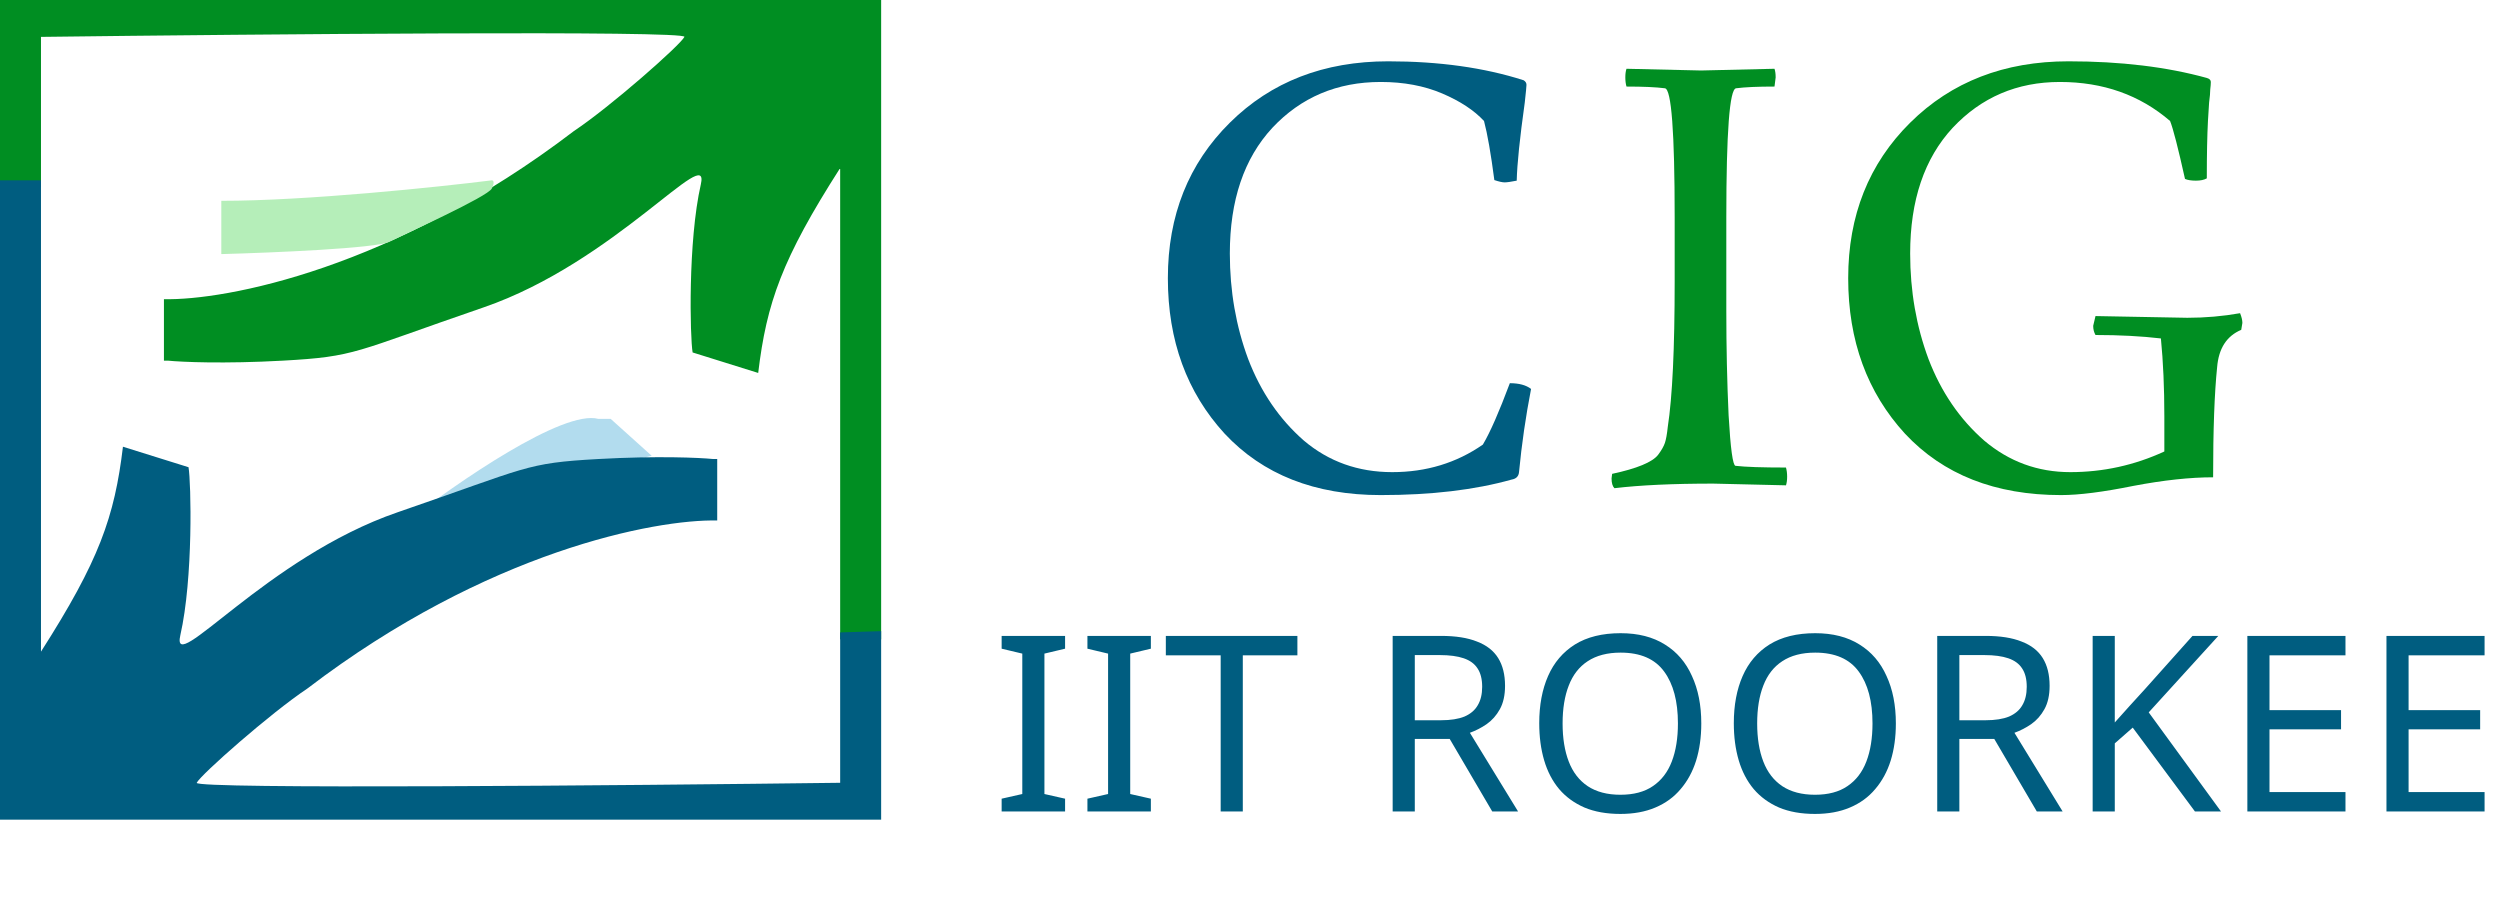 <svg width="305" height="110" viewBox="0 0 305 110" fill="none" xmlns="http://www.w3.org/2000/svg">
<path d="M49.46 63.751C49.304 63.872 49.153 63.99 49.006 64.105C48.967 64.027 49.128 63.907 49.46 63.751C55.809 58.831 68.711 49.934 73.006 51.105H74.506L79.506 55.605C70.182 57.861 52.527 62.315 49.46 63.751Z" fill="#B2DCEE"/>
<path d="M0 0V22.5V23L5 22.846V4.5C31.333 4.167 83.9 3.7 83.5 4.5C83 5.5 74.5 13 70 16C48 32.8 27.5 36.667 20 36.5V44H20.5C22.167 44.167 27.3 44.4 34.5 44C43.5 43.5 43 43 59 37.5C75 32 86.697 17.25 85.5 22.5C83.914 29.457 84.183 41.178 84.5 43L92.5 45.5C93.527 36.936 95.406 31.591 102.5 20.5V43V78H107.5V77V0H106H0Z" fill="#008E22"/>
<path d="M107.5 100V77.5V77L102.5 77.154V95.5C76.167 95.833 23.6 96.3 24 95.5C24.5 94.5 33 87 37.5 84C59.5 67.2 80 63.333 87.5 63.5V56H87C85.333 55.833 80.2 55.6 73 56C64 56.5 64.5 57 48.5 62.5C32.5 68 20.803 82.751 22 77.5C23.586 70.543 23.317 58.822 23 57L15 54.5C13.973 63.064 12.094 68.409 5 79.5V57L5 22H0V23L0 100H1.5L107.5 100Z" fill="#005D80"/>
<path d="M27 24.5C37.4 24.5 53.333 22.833 60 22C60.167 22 60.4 22.2 60 23C59.5 24 49.5 28.5 47.5 29.5C45.9 30.3 33.167 30.833 27 31V24.5Z" fill="#B5EEB9"/>
<path d="M168.45 60.4C160.423 60.4 154.077 57.903 149.41 52.91C144.79 47.87 142.48 41.547 142.48 33.94C142.48 26.287 145 19.963 150.04 14.97C155.08 9.977 161.52 7.48 169.36 7.48C175.567 7.48 181.073 8.25 185.88 9.79C186.113 9.93 186.23 10.117 186.23 10.35C186.23 10.537 186.16 11.26 186.02 12.52C185.413 16.86 185.087 20.033 185.04 22.04C184.34 22.18 183.85 22.25 183.57 22.25C183.29 22.25 182.87 22.157 182.31 21.97C181.89 18.75 181.47 16.347 181.05 14.76C179.837 13.453 178.133 12.333 175.94 11.4C173.747 10.467 171.25 10 168.45 10C163.13 10 158.72 11.867 155.22 15.6C151.767 19.333 150.04 24.443 150.04 30.93C150.04 35.503 150.787 39.797 152.28 43.81C153.82 47.823 156.083 51.137 159.07 53.75C162.103 56.317 165.697 57.6 169.85 57.6C174.003 57.6 177.69 56.48 180.91 54.24C181.797 52.747 182.893 50.25 184.2 46.75C185.32 46.75 186.183 46.983 186.79 47.45C186.137 50.81 185.647 54.193 185.32 57.6C185.273 58.113 184.97 58.417 184.41 58.51C179.93 59.77 174.61 60.4 168.45 60.4Z" fill="#005D80"/>
<path d="M198.43 8.39L207.53 8.6L216.49 8.39C216.583 8.67 216.63 9.02 216.63 9.44L216.49 10.56C214.437 10.56 212.873 10.63 211.8 10.77C211.007 10.863 210.61 16.113 210.61 26.52V37.93C210.61 42.363 210.703 46.61 210.89 50.67C211.123 54.73 211.403 56.783 211.73 56.83C212.943 56.97 214.997 57.04 217.89 57.04C217.983 57.367 218.03 57.74 218.03 58.16C218.03 58.58 217.983 58.93 217.89 59.21L209 59C204.1 59 200.087 59.187 196.96 59.56C196.727 59.327 196.61 58.93 196.61 58.37L196.68 57.81C199.713 57.157 201.58 56.387 202.28 55.5C202.7 54.94 202.98 54.45 203.12 54.03C203.26 53.61 203.377 52.957 203.47 52.07C204.03 48.43 204.31 42.527 204.31 34.36V26.52C204.31 16.113 203.913 10.863 203.12 10.77C202.047 10.63 200.483 10.56 198.43 10.56C198.337 10.233 198.29 9.86 198.29 9.44C198.29 9.02 198.337 8.67 198.43 8.39Z" fill="#008E22"/>
<path d="M255.65 38.56L266.85 38.77C269.043 38.77 271.19 38.583 273.29 38.21C273.477 38.677 273.57 39.073 273.57 39.4L273.43 40.24C271.657 40.987 270.677 42.503 270.49 44.79C270.163 47.963 270 52.443 270 58.23C267.2 58.23 263.957 58.58 260.27 59.28C256.583 60.027 253.643 60.4 251.45 60.4C243.423 60.4 237.077 57.903 232.41 52.91C227.79 47.87 225.48 41.547 225.48 33.94C225.48 26.287 228 19.963 233.04 14.97C238.08 9.977 244.52 7.48 252.36 7.48C258.707 7.48 264.33 8.157 269.23 9.51C269.557 9.603 269.72 9.767 269.72 10C269.72 10.233 269.697 10.537 269.65 10.91C269.65 11.283 269.603 11.82 269.51 12.52C269.463 13.173 269.417 13.92 269.37 14.76C269.277 16.533 269.23 18.867 269.23 21.76C268.903 21.947 268.46 22.04 267.9 22.04C267.34 22.04 266.897 21.97 266.57 21.83C265.73 18.05 265.123 15.693 264.75 14.76C261.063 11.587 256.583 10 251.31 10C246.083 10 241.72 11.867 238.22 15.6C234.767 19.333 233.04 24.443 233.04 30.93C233.04 35.503 233.787 39.797 235.28 43.81C236.82 47.823 239.083 51.137 242.07 53.75C245.103 56.317 248.603 57.6 252.57 57.6C256.583 57.6 260.41 56.76 264.05 55.08V50.81C264.05 47.31 263.91 44.137 263.63 41.29C261.25 41.01 258.59 40.87 255.65 40.87C255.463 40.543 255.37 40.17 255.37 39.75L255.65 38.56Z" fill="#008E22"/>
<path d="M129.94 99H122.2V97.44L124.72 96.87V79.74L122.2 79.14V77.58H129.94V79.14L127.42 79.74V96.87L129.94 97.44V99ZM140.406 99H132.666V97.44L135.186 96.87V79.74L132.666 79.14V77.58H140.406V79.14L137.886 79.74V96.87L140.406 97.44V99ZM151.622 99H148.922V79.95H142.232V77.58H158.282V79.95H151.622V99ZM175.815 77.58C177.595 77.58 179.055 77.81 180.195 78.27C181.355 78.71 182.215 79.38 182.775 80.28C183.335 81.18 183.615 82.31 183.615 83.67C183.615 84.81 183.405 85.76 182.985 86.52C182.565 87.28 182.025 87.89 181.365 88.35C180.725 88.79 180.045 89.14 179.325 89.4L185.205 99H182.055L176.865 90.15H172.605V99H169.905V77.58H175.815ZM175.665 79.92H172.605V87.87H175.815C176.975 87.87 177.925 87.72 178.665 87.42C179.405 87.1 179.945 86.64 180.285 86.04C180.645 85.44 180.825 84.69 180.825 83.79C180.825 82.85 180.635 82.1 180.255 81.54C179.895 80.98 179.335 80.57 178.575 80.31C177.815 80.05 176.845 79.92 175.665 79.92ZM207.557 88.26C207.557 89.92 207.347 91.43 206.927 92.79C206.507 94.13 205.877 95.29 205.037 96.27C204.217 97.25 203.187 98 201.947 98.52C200.727 99.04 199.307 99.3 197.687 99.3C196.007 99.3 194.547 99.04 193.307 98.52C192.067 97.98 191.037 97.23 190.217 96.27C189.397 95.29 188.787 94.12 188.387 92.76C187.987 91.4 187.787 89.89 187.787 88.23C187.787 86.03 188.147 84.11 188.867 82.47C189.587 80.83 190.677 79.55 192.137 78.63C193.617 77.71 195.477 77.25 197.717 77.25C199.857 77.25 201.657 77.71 203.117 78.63C204.577 79.53 205.677 80.81 206.417 82.47C207.177 84.11 207.557 86.04 207.557 88.26ZM190.637 88.26C190.637 90.06 190.887 91.61 191.387 92.91C191.887 94.21 192.657 95.21 193.697 95.91C194.757 96.61 196.087 96.96 197.687 96.96C199.307 96.96 200.627 96.61 201.647 95.91C202.687 95.21 203.457 94.21 203.957 92.91C204.457 91.61 204.707 90.06 204.707 88.26C204.707 85.56 204.147 83.45 203.027 81.93C201.907 80.39 200.137 79.62 197.717 79.62C196.097 79.62 194.757 79.97 193.697 80.67C192.657 81.35 191.887 82.34 191.387 83.64C190.887 84.92 190.637 86.46 190.637 88.26ZM231.295 88.26C231.295 89.92 231.085 91.43 230.665 92.79C230.245 94.13 229.615 95.29 228.775 96.27C227.955 97.25 226.925 98 225.685 98.52C224.465 99.04 223.045 99.3 221.425 99.3C219.745 99.3 218.285 99.04 217.045 98.52C215.805 97.98 214.775 97.23 213.955 96.27C213.135 95.29 212.525 94.12 212.125 92.76C211.725 91.4 211.525 89.89 211.525 88.23C211.525 86.03 211.885 84.11 212.605 82.47C213.325 80.83 214.415 79.55 215.875 78.63C217.355 77.71 219.215 77.25 221.455 77.25C223.595 77.25 225.395 77.71 226.855 78.63C228.315 79.53 229.415 80.81 230.155 82.47C230.915 84.11 231.295 86.04 231.295 88.26ZM214.375 88.26C214.375 90.06 214.625 91.61 215.125 92.91C215.625 94.21 216.395 95.21 217.435 95.91C218.495 96.61 219.825 96.96 221.425 96.96C223.045 96.96 224.365 96.61 225.385 95.91C226.425 95.21 227.195 94.21 227.695 92.91C228.195 91.61 228.445 90.06 228.445 88.26C228.445 85.56 227.885 83.45 226.765 81.93C225.645 80.39 223.875 79.62 221.455 79.62C219.835 79.62 218.495 79.97 217.435 80.67C216.395 81.35 215.625 82.34 215.125 83.64C214.625 84.92 214.375 86.46 214.375 88.26ZM242.252 77.58C244.032 77.58 245.492 77.81 246.632 78.27C247.792 78.71 248.652 79.38 249.212 80.28C249.772 81.18 250.052 82.31 250.052 83.67C250.052 84.81 249.842 85.76 249.422 86.52C249.002 87.28 248.462 87.89 247.802 88.35C247.162 88.79 246.482 89.14 245.762 89.4L251.642 99H248.492L243.302 90.15H239.042V99H236.342V77.58H242.252ZM242.102 79.92H239.042V87.87H242.252C243.412 87.87 244.362 87.72 245.102 87.42C245.842 87.1 246.382 86.64 246.722 86.04C247.082 85.44 247.262 84.69 247.262 83.79C247.262 82.85 247.072 82.1 246.692 81.54C246.332 80.98 245.772 80.57 245.012 80.31C244.252 80.05 243.282 79.92 242.102 79.92ZM270.964 99H267.784L260.194 88.77L258.004 90.69V99H255.304V77.58H258.004V88.14C258.604 87.46 259.214 86.78 259.834 86.1C260.454 85.42 261.074 84.74 261.694 84.06L267.484 77.58H270.634L262.144 86.91L270.964 99ZM286.148 99H274.178V77.58H286.148V79.95H276.878V86.64H285.608V88.98H276.878V96.63H286.148V99ZM303.118 99H291.148V77.58H303.118V79.95H293.848V86.64H302.578V88.98H293.848V96.63H303.118V99Z" fill="#005D80"/>
</svg>
